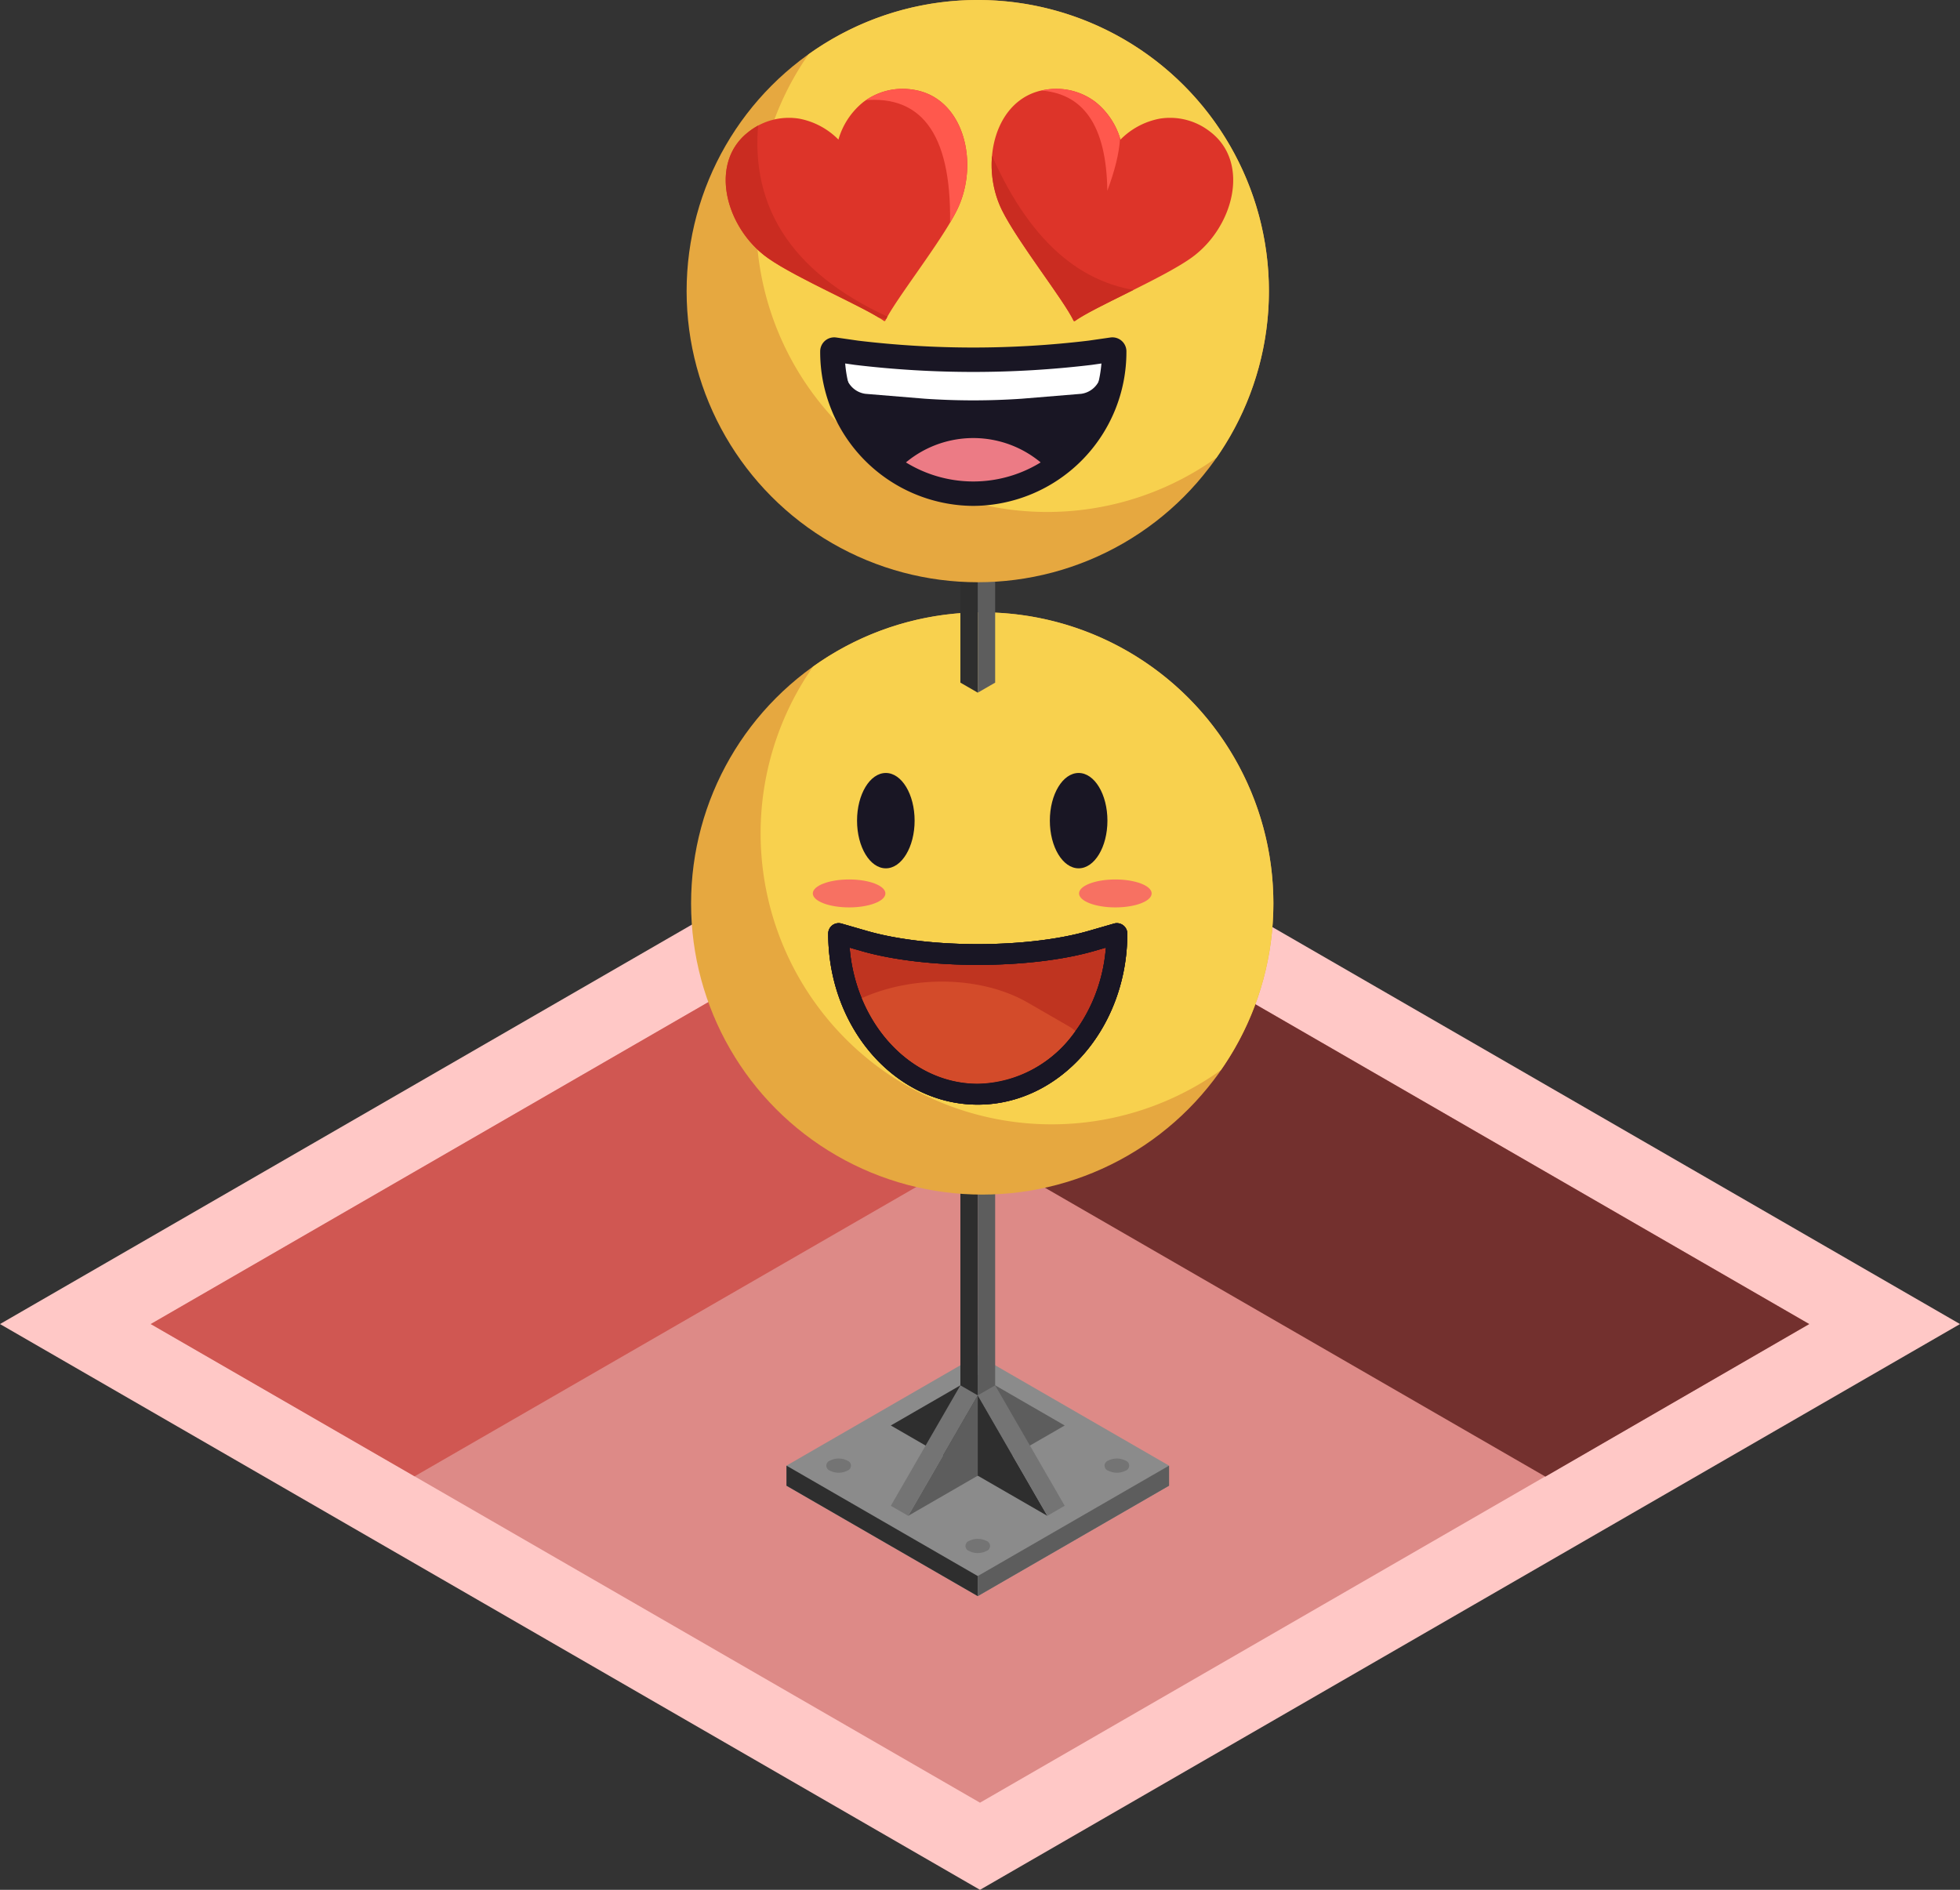 <svg id="Layer_1" data-name="Layer 1" xmlns="http://www.w3.org/2000/svg" xmlns:xlink="http://www.w3.org/1999/xlink" viewBox="0 0 210 202.505">
  <rect x="0" y="0" width="210" height="202.505" fill="#333333" stroke="none"/>
  <defs>
    <style>
      .cls-1 {
        fill: none;
      }

      .top-light {
        fill: #ffc8c6;
      }

      .top-prim {
        fill: #dd8a87;
      }

      .exterior-L-prim {
        fill: #73302e;
      }

      .exterior-R-prim {
        fill: #d05752;
      }

      .cls-2 {
        fill: #8b8b8b;
      }

      .cls-3 {
        fill: #2e2e2e;
      }

      .cls-4 {
        fill: #5d5d5d;
      }

      .cls-5 {
        fill: #747474;
      }

      .cls-6 {
        fill: #e6a840;
      }

      .cls-7 {
        fill: #f8d14e;
      }

      .cls-12, .cls-8 {
        fill: #191624;
      }

      .cls-9 {
        fill: #f77162;
      }

      .cls-10 {
        fill: #bf3420;
      }

      .cls-11 {
        fill: #d34b2a;
      }

      .cls-12 {
        stroke: #191624;
        stroke-linecap: round;
        stroke-linejoin: round;
        stroke-width: 3px;
      }

      .cls-13 {
        clip-path: url(#clip-path);
      }

      .cls-14 {
        fill: #ec7b85;
      }

      .cls-15 {
        fill: #fff;
      }

      .cls-16 {
        fill: #dd3429;
      }

      .cls-17 {
        clip-path: url(#clip-path-2);
      }

      .cls-18 {
        fill: #ca2c21;
      }

      .cls-19 {
        fill: #ff584d;
      }

      .cls-20 {
        clip-path: url(#clip-path-3);
      }
    </style>
    <clipPath id="clip-path">
      <path class="cls-1" d="M89.377,37.649l2.365.341a105.279,105.279,0,0,0,25.08,0l2.365-.341h0a14.99,14.99,0,0,1-14.905,15.06h0A14.99,14.99,0,0,1,89.377,37.649Z"/>
    </clipPath>
    <clipPath id="clip-path-2">
      <path class="cls-1" d="M115.043,34.399c-1.032-2.214-6.019-8.481-7.7-11.902-2.448-4.978-.762-12.064,4.694-12.886a6.957,6.957,0,0,1,5.375,1.346,7.989,7.989,0,0,1,2.639,4.001,7.98,7.98,0,0,1,4.232-2.248,6.953,6.953,0,0,1,5.363,1.393c4.396,3.334,2.482,10.361-2.051,13.559C124.48,29.86,117.1,32.973,115.134,34.422l-.04-.032-.051.009Z"/>
    </clipPath>
    <clipPath id="clip-path-3">
      <path class="cls-1" d="M94.838,34.399c1.032-2.214,6.019-8.481,7.701-11.902,2.447-4.978.761-12.064-4.694-12.886A6.957,6.957,0,0,0,92.47,10.957a7.981,7.981,0,0,0-2.638,4.001A7.985,7.985,0,0,0,85.599,12.71a6.955,6.955,0,0,0-5.363,1.393c-4.395,3.334-2.482,10.361,2.051,13.559,3.115,2.199,10.495,5.311,12.461,6.76l.04-.032.051.009Z"/>
    </clipPath>
  </defs>
  <title>Artboard 34</title>
  <g>
    <g id="root">
      <path id="top-T2" class="top-light" d="M105,81.254,210,141.88,105,202.505,0,141.88Z"/>
      <path id="top-T2-2" class="top-prim" d="M105,90.575,193.846,141.88,105,193.168,16.154,141.88Z"/>
      <path id="Path" class="exterior-L-prim" d="M105,90.575v32.679l60.577,34.973L193.846,141.88Z"/>
      <path id="Path-2" class="exterior-R-prim" d="M105,90.575v32.679L44.423,158.195,16.154,141.88Z"/>
    </g>
    <g>
      <path id="Path-2-2" data-name="Path" class="cls-2" d="M84.266,159.203l20.495,11.832,20.495-11.832v-2.151l-20.495-11.833L84.266,157.051Z"/>
      <path id="Path-3" data-name="Path" class="cls-3" d="M102.898,79.601v77.45l1.863,1.075v-77.45Z"/>
      <path id="Path-4" data-name="Path" class="cls-4" d="M106.624,79.601l-1.863,1.075v77.45l1.863-1.075Z"/>
      <path id="Path-5" data-name="Path" class="cls-2" d="M102.898,79.601l1.863-1.076,1.863,1.076-1.863,1.075Z"/>
      <path id="Path-6" data-name="Path" class="cls-3" d="M104.761,168.884v2.151L84.266,159.203v-2.151Z"/>
      <path id="Path-7" data-name="Path" class="cls-4" d="M125.255,157.051v2.151l-20.495,11.832v-2.151Z"/>
      <path id="Path-8" data-name="Path" class="cls-3" d="M95.445,152.748l9.316,5.379V147.37Z"/>
      <path id="Path-9" data-name="Path" class="cls-4" d="M104.761,158.127,97.308,162.43l7.453-12.909Z"/>
      <path id="Path-10" data-name="Path" class="cls-4" d="M114.076,152.748l-9.316,5.379V147.37Z"/>
      <path id="Path-11" data-name="Path" class="cls-3" d="M104.761,158.127l7.453,4.303-7.453-12.909Z"/>
      <path id="Path-12" data-name="Path" class="cls-5" d="M95.445,161.354l7.453-12.908,1.863,1.075L97.308,162.43Z"/>
      <path id="Path-13" data-name="Path" class="cls-5" d="M114.076,161.354l-7.453-12.908-1.863,1.075,7.453,12.909Z"/>
      <path id="Path-14" data-name="Path" class="cls-5" d="M103.829,165.119h0a2.062,2.062,0,0,1,1.863,0h0a.568.568,0,0,1,0,1.076h0a2.062,2.062,0,0,1-1.863,0h0A.568.568,0,0,1,103.829,165.119Z"/>
      <path id="Path-15" data-name="Path" class="cls-5" d="M118.734,156.513h0a2.062,2.062,0,0,1,1.863,0h0a.568.568,0,0,1,0,1.076h0a2.061,2.061,0,0,1-1.863,0h0A.568.568,0,0,1,118.734,156.513Z"/>
      <path id="Path-16" data-name="Path" class="cls-5" d="M88.924,156.513h0a2.062,2.062,0,0,1,1.863,0h0a.568.568,0,0,1,0,1.076h0a2.061,2.061,0,0,1-1.863,0h0A.568.568,0,0,1,88.924,156.513Z"/>
      <circle id="Mask" class="cls-6" cx="105.239" cy="96.812" r="31.195"/>
      <path class="cls-7" d="M105.239,65.617a31.043,31.043,0,0,0-18.122,5.811,31.187,31.187,0,0,0,43.696,43.238,31.188,31.188,0,0,0-25.574-49.049Z"/>
      <g id="Group">
        <g id="Group-2" data-name="Group">
          <path id="Path-17" data-name="Path" class="cls-8" d="M94.91,82.828h0c1.702,0,3.084,2.289,3.084,5.109h0c0,2.82-1.382,5.109-3.084,5.109h0c-1.702,0-3.084-2.289-3.084-5.109h0C91.826,85.118,93.208,82.828,94.91,82.828Z"/>
          <path id="Path-18" data-name="Path" class="cls-8" d="M115.569,82.828h0c1.702,0,3.084,2.289,3.084,5.109h0c0,2.82-1.382,5.109-3.084,5.109h0c-1.702,0-3.085-2.289-3.085-5.109h0C112.484,85.118,113.866,82.828,115.569,82.828Z"/>
        </g>
      </g>
      <g id="Group-3" data-name="Group">
        <path id="Path-19" data-name="Path" class="cls-9" d="M90.976,94.239h0c2.147,0,3.889.671,3.889,1.497h0c0,.827-1.743,1.497-3.889,1.497h0c-2.147,0-3.89-.671-3.89-1.497h0C87.086,94.91,88.829,94.239,90.976,94.239Z"/>
        <path id="Path-20" data-name="Path" class="cls-9" d="M119.502,94.239h0c2.147,0,3.89.671,3.89,1.497h0c0,.827-1.743,1.497-3.89,1.497h0c-2.146,0-3.889-.671-3.889-1.497h0C115.612,94.91,117.356,94.239,119.502,94.239Z"/>
      </g>
      <g id="Mask-2" data-name="Mask">
        <path class="cls-10" d="M89.856,100.039l2.733.789c6.718,1.939,17.627,1.939,24.345,0l2.733-.789h0c0,9.499-6.679,17.211-14.905,17.211h0c-8.226,0-14.905-7.712-14.905-17.211Z"/>
        <path class="cls-8" d="M104.76,118.368c-8.835,0-16.023-8.222-16.023-18.329a1.118,1.118,0,0,1,1.428-1.074l2.733.789c6.541,1.888,17.184,1.887,23.725,0l2.733-.789a1.118,1.118,0,0,1,1.428,1.074C120.784,110.146,113.596,118.368,104.76,118.368ZM91.033,101.543c.651,8.172,6.56,14.59,13.728,14.59s13.076-6.418,13.728-14.59l-1.245.359c-6.881,1.987-18.081,1.987-24.965,0Z"/>
      </g>
      <g id="Mask-3" data-name="Mask">
        <path class="cls-8" d="M104.76,118.368c-8.835,0-16.023-8.222-16.023-18.329a1.118,1.118,0,0,1,1.428-1.074l2.733.789c6.541,1.888,17.184,1.887,23.725,0l2.733-.789a1.118,1.118,0,0,1,1.428,1.074C120.784,110.146,113.596,118.368,104.76,118.368ZM91.033,101.543c.651,8.172,6.56,14.59,13.728,14.59s13.076-6.418,13.728-14.59l-1.245.359c-6.881,1.987-18.081,1.987-24.965,0Z"/>
      </g>
      <g>
        <path class="cls-1" d="M110.143,107.45l4.433,2.559a3.532,3.532,0,0,1,.645.482,17.46,17.46,0,0,0,3.268-8.947l-1.245.359c-6.883,1.986-18.082,1.986-24.965,0l-1.245-.359a18.045,18.045,0,0,0,1.292,5.415C97.824,104.485,105.127,104.554,110.143,107.45Z"/>
        <path class="cls-11" d="M114.576,110.009,110.143,107.45c-5.016-2.896-12.319-2.965-17.818-.491,2.221,5.418,6.956,9.174,12.435,9.174a13.047,13.047,0,0,0,10.46-5.642A3.532,3.532,0,0,0,114.576,110.009Z"/>
        <path class="cls-8" d="M120.784,100.04a1.118,1.118,0,0,0-1.428-1.074l-2.733.789c-6.541,1.887-17.184,1.888-23.725,0l-2.733-.789a1.118,1.118,0,0,0-1.428,1.074c0,10.106,7.188,18.329,16.023,18.329S120.784,110.146,120.784,100.04Zm-28.506,1.863c6.883,1.986,18.082,1.986,24.965,0l1.245-.359a17.46,17.46,0,0,1-3.268,8.947,13.047,13.047,0,0,1-10.46,5.642c-5.48,0-10.214-3.757-12.435-9.174a18.045,18.045,0,0,1-1.292-5.415Z"/>
      </g>
      <path id="Path-21" data-name="Path" class="cls-3" d="M102.898,51.633V73.147l1.863,1.075V52.709Z"/>
      <path id="Path-22" data-name="Path" class="cls-4" d="M106.624,51.633l-1.863,1.075V74.223l1.863-1.075Z"/>
      <circle id="Mask-4" data-name="Mask" class="cls-6" cx="104.761" cy="31.195" r="31.195"/>
      <path class="cls-7" d="M104.761,0A31.043,31.043,0,0,0,86.639,5.811a31.187,31.187,0,0,0,43.695,43.238A31.188,31.188,0,0,0,104.761,0Z"/>
      <path id="Mask-5" data-name="Mask" class="cls-12" d="M89.377,37.649l2.365.341a105.279,105.279,0,0,0,25.08,0l2.365-.341h0a14.99,14.99,0,0,1-14.905,15.06h0A14.99,14.99,0,0,1,89.377,37.649Z"/>
      <g class="cls-13">
        <g>
          <path id="Path-23" data-name="Path" class="cls-14" d="M94.966,51.633l1.126-1.171a11.282,11.282,0,0,1,16.379,0l1.126,1.171-9.316,1.075Z"/>
          <path id="Path-24" data-name="Path" class="cls-15" d="M89.377,36.699l1.375,3.97A2.485,2.485,0,0,0,92.726,42.2l6.358.524a76.151,76.151,0,0,0,10.398,0l6.358-.524a2.485,2.485,0,0,0,1.973-1.532l1.375-3.97Z"/>
        </g>
      </g>
      <g id="Mask-6" data-name="Mask">
        <path class="cls-8" d="M104.282,53.827A16.119,16.119,0,0,1,88.259,37.649a1.118,1.118,0,0,1,1.277-1.107l2.365.341a104.026,104.026,0,0,0,24.761,0l2.365-.342a1.118,1.118,0,0,1,1.277,1.107A16.119,16.119,0,0,1,104.282,53.827ZM90.555,38.949a13.774,13.774,0,0,0,27.455,0l-1.028.148a106.693,106.693,0,0,1-25.399,0Z"/>
      </g>
      <path id="Mask-7" data-name="Mask" class="cls-16" d="M115.043,34.399c-1.032-2.214-6.019-8.481-7.7-11.902-2.448-4.978-.762-12.064,4.694-12.886a6.957,6.957,0,0,1,5.375,1.346,7.989,7.989,0,0,1,2.639,4.001,7.98,7.98,0,0,1,4.232-2.248,6.953,6.953,0,0,1,5.363,1.393c4.396,3.334,2.482,10.361-2.051,13.559C124.48,29.86,117.1,32.973,115.134,34.422l-.04-.032-.051.009Z"/>
      <g class="cls-17">
        <g>
          <path id="Path-25" data-name="Path" class="cls-18" d="M105.599,25.817V15.06q6.009,14.922,16.768,16.136l-7.453,4.302Z"/>
          <path id="Path-26" data-name="Path" class="cls-19" d="M111.189,9.681q7.313.272,7.453,10.757Q123.509,7.43,111.189,9.681Z"/>
        </g>
      </g>
      <path id="Mask-8" data-name="Mask" class="cls-16" d="M94.838,34.399c1.032-2.214,6.019-8.481,7.701-11.902,2.447-4.978.761-12.064-4.694-12.886A6.957,6.957,0,0,0,92.47,10.957a7.981,7.981,0,0,0-2.638,4.001A7.985,7.985,0,0,0,85.599,12.71a6.955,6.955,0,0,0-5.363,1.393c-4.395,3.334-2.482,10.361,2.051,13.559,3.115,2.199,10.495,5.311,12.461,6.76l.04-.032.051.009Z"/>
      <g class="cls-20">
        <g>
          <path id="Path-27" data-name="Path" class="cls-18" d="M81.278,12.908Q79.741,27.357,96.183,34.422,81.79,31.928,77.551,23.665T81.278,12.908Z"/>
          <path id="Path-28" data-name="Path" class="cls-19" d="M103.635,10.757c-1.643-1.86-6.853-2.406-11.179,0q9.828-.99,9.316,13.984Q106.46,13.955,103.635,10.757Z"/>
        </g>
      </g>
    </g>
  </g>
</svg>
